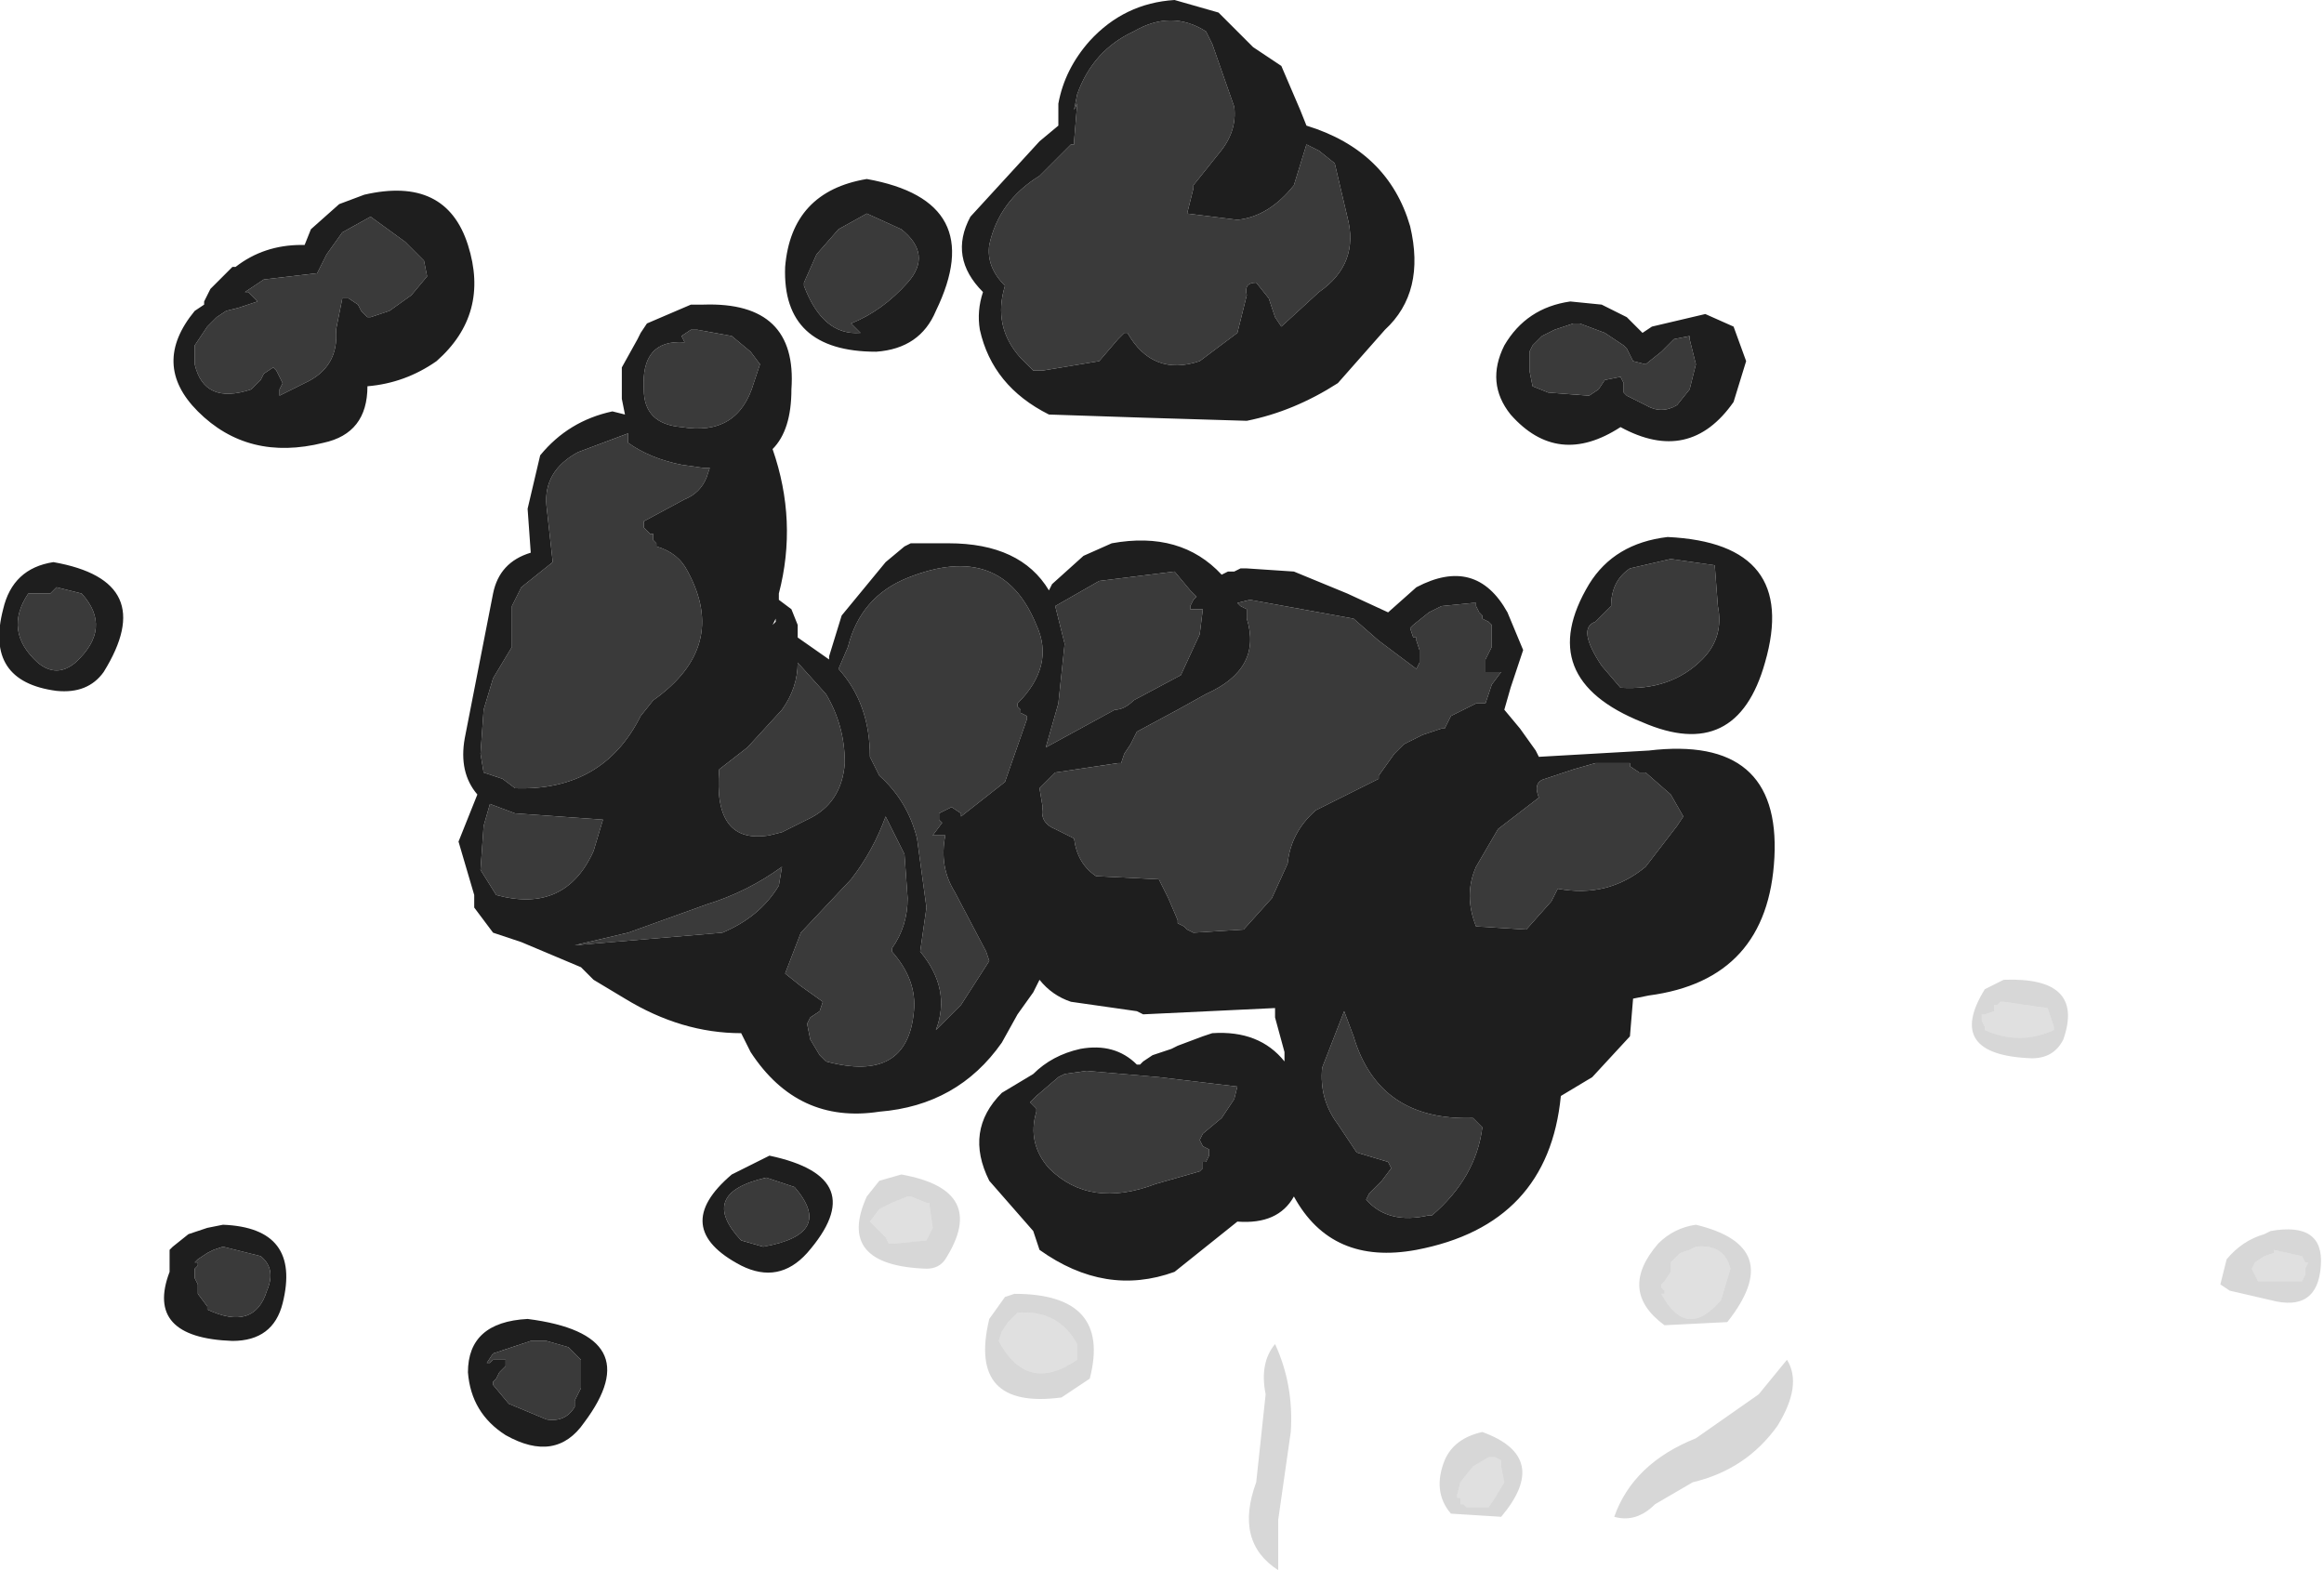 <?xml version="1.0" encoding="utf-8"?>
<svg version="1.1" id="Layer_1"
xmlns="http://www.w3.org/2000/svg"
xmlns:xlink="http://www.w3.org/1999/xlink"
width="37px" height="25px"
xml:space="preserve">
<g id="1083" transform="matrix(1, 0, 0, 1, 14.6, 31.5)">
<path style="fill:#3A3A3A;fill-opacity:1" d="M4.6,-31L4.7 -30.8L5.05 -29.8Q5.1 -29.4 4.8 -29.05L4.4 -28.55L4.4 -28.5L4.3 -28.1L5.1 -28Q5.6 -28.05 6 -28.55L6.2 -29.2L6.4 -29.1L6.65 -28.9L6.85 -28.05Q7.05 -27.3 6.4 -26.85L5.8 -26.3L5.7 -26.45L5.6 -26.75L5.4 -27Q5.2 -27 5.25 -26.8L5.1 -26.2L4.5 -25.75Q3.75 -25.5 3.35 -26.2L3.3 -26.2L3.2 -26.1L2.9 -25.75L2 -25.6L1.9 -25.6L1.85 -25.6L1.65 -25.8Q1.2 -26.3 1.4 -26.95Q1.1 -27.25 1.15 -27.6Q1.3 -28.3 1.95 -28.7L2.45 -29.2L2.5 -29.2L2.5 -29.25L2.55 -29.85L2.5 -29.75L2.55 -30Q2.8 -30.7 3.45 -31Q4.05 -31.35 4.6 -31M9.95,-26.15L10.15 -26.25L10.45 -26.35L10.55 -26.35L10.95 -26.2L11.25 -26L11.3 -25.95L11.35 -25.85L11.4 -25.75L11.6 -25.7L11.85 -25.9L12.05 -26.1L12.3 -26.15L12.3 -26.1L12.4 -25.7L12.3 -25.3L12.1 -25.05Q11.85 -24.9 11.6 -25.05L11.3 -25.2L11.25 -25.25L11.25 -25.4L11.2 -25.5L10.95 -25.45L10.85 -25.3L10.7 -25.2L10.05 -25.25L9.8 -25.35L9.75 -25.6L9.75 -25.8L9.75 -25.9L9.8 -26L9.95 -26.15M12.75,-21.85Q12.85 -21.35 12.5 -21Q12 -20.5 11.2 -20.55L10.9 -20.9Q10.5 -21.5 10.8 -21.6L11.05 -21.85Q11.05 -22.25 11.35 -22.45L12 -22.6L12.7 -22.5L12.75 -21.85M11.35,-19.35L11.35 -19.3L11.5 -19.2L11.6 -19.2L12 -18.85L12.2 -18.5L12.1 -18.35L11.6 -17.7Q11 -17.2 10.2 -17.35L10.1 -17.15L9.7 -16.7L8.9 -16.75Q8.7 -17.25 8.9 -17.7L9.25 -18.3L9.9 -18.8Q9.8 -19.05 10 -19.1L10.45 -19.25L10.8 -19.35L11.35 -19.35M8.9,-21.9L8.9 -21.85L8.95 -21.75L9 -21.7L9 -21.65L9.1 -21.6L9.15 -21.55L9.15 -21.5L9.15 -21.35L9.15 -21.2L9.05 -21L9.05 -20.95L9.05 -20.85L9.05 -20.8L9.3 -20.8L9.15 -20.6L9.05 -20.3L8.9 -20.3L8.5 -20.1L8.4 -19.9L8.35 -19.9L8.05 -19.8L7.75 -19.65L7.7 -19.6L7.6 -19.5L7.35 -19.15L7.35 -19.1L6.35 -18.6Q5.95 -18.25 5.9 -17.75L5.65 -17.2L5.2 -16.7L4.4 -16.65L4.3 -16.7L4.25 -16.75L4.15 -16.8L4.15 -16.85L4 -17.2L3.85 -17.5L2.85 -17.55Q2.55 -17.75 2.5 -18.15L2.2 -18.3Q1.95 -18.4 2 -18.65L1.95 -18.95L2.2 -19.2L3.2 -19.35L3.25 -19.35L3.3 -19.5L3.4 -19.65L3.5 -19.85L4.15 -20.2L4.6 -20.45Q5.5 -20.85 5.25 -21.65L5.25 -21.8L5.15 -21.85L5.1 -21.9L5.3 -21.95L6.95 -21.65L7.35 -21.3L7.95 -20.85L8 -20.95L8 -21.05L8 -21.15L7.95 -21.3L7.95 -21.35L7.9 -21.35L7.85 -21.5L7.9 -21.55L8.15 -21.75L8.35 -21.85L8.85 -21.9L8.9 -21.9M4.35,-22.1L4.45 -22L4.4 -21.95L4.35 -21.85L4.35 -21.8L4.4 -21.8L4.55 -21.8L4.5 -21.4L4.2 -20.75L3.45 -20.35Q3.3 -20.2 3.15 -20.2L2.05 -19.6L2.25 -20.3L2.35 -21.25L2.2 -21.85L2.9 -22.25L4.1 -22.4L4.35 -22.1M1.65,-20.15L1.75 -20.1L1.75 -20.05L1.4 -19.05L0.7 -18.5L0.7 -18.55L0.55 -18.65L0.45 -18.6L0.35 -18.55L0.35 -18.45L0.4 -18.4L0.25 -18.2L0.45 -18.2Q0.35 -17.7 0.6 -17.3L1.1 -16.35L1.15 -16.2L0.7 -15.5L0.3 -15.1Q0.55 -15.75 0.05 -16.35L0.15 -17.05L0 -18.15Q-0.15 -18.75 -0.6 -19.15L-0.75 -19.45Q-0.75 -20.3 -1.25 -20.85L-1.1 -21.2Q-0.9 -22 -0.15 -22.3Q1.35 -22.9 1.9 -21.55Q2.2 -20.9 1.6 -20.3L1.6 -20.25L1.65 -20.2L1.65 -20.15M2.35,-14.4L2.7 -14.45L3.85 -14.35L5.1 -14.2L5.05 -14L4.85 -13.7L4.55 -13.45L4.5 -13.35L4.55 -13.25L4.65 -13.2L4.65 -13.1L4.6 -13L4.55 -13L4.55 -12.9L4.5 -12.85L3.8 -12.65Q2.75 -12.25 2.1 -12.9Q1.75 -13.3 1.9 -13.8L1.9 -13.85L1.85 -13.9L1.8 -13.95L1.9 -14.05L2.25 -14.35L2.35 -14.4M6.8,-15.4L6.95 -15Q7.35 -13.65 8.85 -13.7L9 -13.55Q8.9 -12.75 8.2 -12.15L8.15 -12.15Q7.5 -12 7.15 -12.4L7.2 -12.5L7.4 -12.7L7.55 -12.9L7.5 -13L7 -13.15L6.7 -13.6Q6.4 -14 6.45 -14.5L6.8 -15.4M-10.8,-26.6L-10.5 -26.7L-10.55 -26.75L-10.65 -26.85L-10.7 -26.85L-10.4 -27.05L-9.55 -27.15L-9.4 -27.45L-9.15 -27.8L-8.7 -28.05L-8.15 -27.65L-7.85 -27.35L-7.8 -27.1L-8.05 -26.8L-8.4 -26.55L-8.7 -26.45L-8.75 -26.45L-8.85 -26.55L-8.9 -26.65L-9.05 -26.75L-9.15 -26.75L-9.25 -26.25Q-9.2 -25.65 -9.75 -25.4L-10.15 -25.2L-10.15 -25.3L-10.1 -25.4L-10.2 -25.6L-10.25 -25.65L-10.4 -25.55L-10.45 -25.45L-10.6 -25.3Q-11.35 -25.05 -11.5 -25.7L-11.5 -26L-11.3 -26.3L-11.15 -26.45L-11 -26.55L-10.8 -26.6M-0.25,-27.85Q0.25 -27.45 -0.15 -27Q-0.55 -26.55 -1.05 -26.35L-0.9 -26.2Q-1.5 -26.15 -1.8 -26.95L-1.8 -27L-1.6 -27.45L-1.25 -27.85L-0.8 -28.1L-0.25 -27.85M-3.5,-26.25L-2.95 -26.15L-2.65 -25.9L-2.5 -25.7L-2.6 -25.4Q-2.85 -24.55 -3.75 -24.7Q-4.35 -24.75 -4.35 -25.3Q-4.4 -26.1 -3.7 -26.05L-3.75 -26.15L-3.6 -26.25L-3.5 -26.25M-3.4,-24.05L-3.3 -24.05L-3.35 -23.9Q-3.45 -23.65 -3.7 -23.55L-4.35 -23.2L-4.35 -23.1L-4.25 -23L-4.2 -23L-4.2 -22.9L-4.15 -22.85L-4.15 -22.8Q-3.8 -22.7 -3.65 -22.4Q-3 -21.2 -4.2 -20.35L-4.4 -20.1Q-5 -18.9 -6.4 -18.95L-6.6 -19.1L-6.9 -19.2L-6.95 -19.5L-6.9 -20.2L-6.75 -20.7L-6.45 -21.2L-6.45 -21.45L-6.45 -21.85L-6.3 -22.15L-5.8 -22.55L-5.9 -23.45Q-5.95 -24 -5.4 -24.3L-4.6 -24.6L-4.6 -24.55L-4.6 -24.45Q-4.25 -24.2 -3.75 -24.1L-3.4 -24.05M-2.7,-19.6L-2.15 -20.2Q-1.9 -20.55 -1.9 -20.95L-1.45 -20.45Q-1.15 -19.95 -1.15 -19.35Q-1.2 -18.7 -1.75 -18.45L-2.15 -18.25L-2.35 -18.2Q-3.25 -18.05 -3.15 -19.25L-2.7 -19.6M-6.95,-17.65L-6.9 -18.35L-6.8 -18.7L-6.4 -18.55L-5 -18.45L-5.15 -17.95Q-5.6 -16.95 -6.7 -17.25L-6.95 -17.65M-0.15,-17.2Q-0.15 -16.75 -0.4 -16.4L-0.4 -16.35Q0 -15.9 -0.05 -15.4Q-0.15 -14.25 -1.45 -14.6L-1.55 -14.7L-1.7 -14.95L-1.75 -15.2L-1.7 -15.3L-1.55 -15.4L-1.5 -15.55L-1.85 -15.8L-2.1 -16L-1.85 -16.65L-1.05 -17.5Q-0.7 -17.95 -0.5 -18.5L-0.2 -17.9L-0.15 -17.2M-2.2,-17.4Q-2.5 -16.9 -3.1 -16.65L-5.45 -16.45L-4.6 -16.65L-3.35 -17.1Q-2.7 -17.3 -2.15 -17.7L-2.2 -17.4M-1.95,-12.6Q-1.3 -11.85 -2.45 -11.65L-2.8 -11.75Q-3.5 -12.5 -2.4 -12.75L-1.95 -12.6M-13.7,-22.15L-13.3 -22.05Q-12.8 -21.5 -13.4 -20.95Q-13.7 -20.7 -14 -20.95Q-14.55 -21.45 -14.15 -22.05L-14.05 -22.05L-13.9 -22.05L-13.8 -22.05L-13.7 -22.15M-10.45,-11.5Q-10.2 -11.3 -10.35 -10.95Q-10.55 -10.3 -11.3 -10.65L-11.3 -10.7L-11.45 -10.9L-11.45 -11.05L-11.5 -11.15L-11.5 -11.2L-11.5 -11.3L-11.45 -11.35L-11.45 -11.4L-11.5 -11.4L-11.45 -11.45L-11.3 -11.55L-11.2 -11.6L-11.05 -11.65L-10.45 -11.5M-6.55,-9.85L-6.65 -9.85L-6.75 -9.85L-6.8 -9.8L-6.85 -9.8L-6.75 -9.95L-6.45 -10.05L-6.15 -10.15L-5.9 -10.15L-5.55 -10.05L-5.4 -9.9L-5.35 -9.85L-5.35 -9.65L-5.35 -9.4L-5.45 -9.2L-5.45 -9.1Q-5.6 -8.85 -5.9 -8.9L-6.5 -9.15L-6.75 -9.45L-6.75 -9.5L-6.7 -9.55L-6.65 -9.65L-6.6 -9.7L-6.55 -9.75L-6.55 -9.85" />
<path style="fill:#3A3A3A;fill-opacity:0.2" d="M17.3,-15.9Q18.6 -15.95 18.25 -14.95Q18.1 -14.65 17.75 -14.65Q16.35 -14.7 17 -15.75L17.3 -15.9M17.15,-15.5L17.15 -15.4L17 -15.35L16.95 -15.35L16.95 -15.25L17 -15.15L17 -15.1Q17.55 -14.85 18.1 -15.1L18.1 -15.15L18 -15.45L17.3 -15.55L17.25 -15.55L17.2 -15.5L17.15 -15.5M5.7,-10.1Q6 -9.45 5.95 -8.7L5.75 -7.3L5.75 -6.5Q5.05 -6.95 5.4 -7.9L5.55 -9.3Q5.45 -9.8 5.7 -10.1M9.1,-8.3L8.85 -8.15L8.65 -7.9L8.6 -7.7L8.6 -7.65L8.65 -7.65L8.65 -7.55L8.7 -7.55L8.75 -7.5L9.1 -7.5L9.2 -7.65L9.35 -7.9L9.3 -8.15L9.3 -8.25L9.2 -8.3L9.1 -8.3M9,-8.7Q10.1 -8.3 9.3 -7.35L8.5 -7.4Q8.2 -7.75 8.4 -8.25Q8.55 -8.6 9 -8.7M2.55,-10.1Q2.25 -10.65 1.6 -10.6L1.45 -10.45L1.35 -10.3L1.3 -10.15Q1.75 -9.3 2.55 -9.85L2.55 -10.1M1.55,-10.9Q3.1 -10.9 2.75 -9.55L2.3 -9.25Q0.8 -9.05 1.15 -10.5L1.4 -10.85L1.55 -10.9M0.15,-11.3Q-1.3 -11.35 -0.8 -12.45L-0.6 -12.7L-0.25 -12.8Q1.15 -12.55 0.45 -11.45Q0.35 -11.3 0.15 -11.3M0.15,-12.35L-0.1 -12.45L-0.15 -12.45L-0.4 -12.35L-0.6 -12.25L-0.75 -12.05L-0.65 -11.95L-0.5 -11.8L-0.45 -11.7L-0.35 -11.7L0.15 -11.75L0.25 -11.95L0.2 -12.3L0.2 -12.35L0.15 -12.35M12.95,-11.3Q12.85 -11.7 12.4 -11.65L12.3 -11.6L12.15 -11.55L12.05 -11.45L12 -11.4L12 -11.3L12 -11.25L11.9 -11.1L11.85 -11.05L11.85 -11L11.9 -10.95L11.9 -10.9L11.85 -10.9Q12.25 -10.15 12.8 -10.8L12.95 -11.3M13.85,-9.85Q14.1 -9.45 13.7 -8.8Q13.2 -8.1 12.35 -7.9L11.75 -7.55Q11.45 -7.25 11.1 -7.35Q11.4 -8.2 12.4 -8.6L13.4 -9.3L13.85 -9.85M12.4,-12Q13.85 -11.65 12.9 -10.45L11.9 -10.4Q11.15 -10.95 11.8 -11.7Q12.05 -11.95 12.4 -12M22.1,-11.2L22.1 -11.3L22.15 -11.4L22.1 -11.4L22.05 -11.5L21.6 -11.6L21.6 -11.55L21.45 -11.5L21.3 -11.4L21.25 -11.3L21.35 -11.1L22 -11.1L22.05 -11.1L22.1 -11.2M22.35,-11.35Q22.3 -10.6 21.55 -10.8L20.9 -10.95L20.75 -11.05L20.85 -11.45Q21.1 -11.75 21.45 -11.85L21.55 -11.9Q22.4 -12.05 22.35 -11.35" />
<path style="fill:#666666;fill-opacity:0.2" d="M17.2,-15.5L17.25 -15.55L17.3 -15.55L18 -15.45L18.1 -15.15L18.1 -15.1Q17.55 -14.85 17 -15.1L17 -15.15L16.95 -15.25L16.95 -15.35L17 -15.35L17.15 -15.4L17.15 -15.5L17.2 -15.5M9.2,-8.3L9.3 -8.25L9.3 -8.15L9.35 -7.9L9.2 -7.65L9.1 -7.5L8.75 -7.5L8.7 -7.55L8.65 -7.55L8.65 -7.65L8.6 -7.65L8.6 -7.7L8.65 -7.9L8.85 -8.15L9.1 -8.3L9.2 -8.3M2.55,-9.85Q1.75 -9.3 1.3 -10.15L1.35 -10.3L1.45 -10.45L1.6 -10.6Q2.25 -10.65 2.55 -10.1L2.55 -9.85M0.2,-12.35L0.2 -12.3L0.25 -11.95L0.15 -11.75L-0.35 -11.7L-0.45 -11.7L-0.5 -11.8L-0.65 -11.95L-0.75 -12.05L-0.6 -12.25L-0.4 -12.35L-0.15 -12.45L-0.1 -12.45L0.15 -12.35L0.2 -12.35M12.8,-10.8Q12.25 -10.15 11.85 -10.9L11.9 -10.9L11.9 -10.95L11.85 -11L11.85 -11.05L11.9 -11.1L12 -11.25L12 -11.3L12 -11.4L12.05 -11.45L12.15 -11.55L12.3 -11.6L12.4 -11.65Q12.85 -11.7 12.95 -11.3L12.8 -10.8M22.05,-11.1L22 -11.1L21.35 -11.1L21.25 -11.3L21.3 -11.4L21.45 -11.5L21.6 -11.55L21.6 -11.6L22.05 -11.5L22.1 -11.4L22.15 -11.4L22.1 -11.3L22.1 -11.2L22.05 -11.1" />
<path style="fill:#1E1E1E;fill-opacity:1" d="M4.8,-31.3L5.35 -30.75L5.8 -30.45L6.1 -29.75L6.2 -29.5Q7.5 -29.1 7.85 -27.9Q8.1 -26.85 7.45 -26.25L6.7 -25.4Q6 -24.95 5.25 -24.8L3.6 -24.85L2.1 -24.9Q1.2 -25.35 1 -26.25Q0.95 -26.55 1.05 -26.85Q0.5 -27.4 0.85 -28.05L1.95 -29.25L2.25 -29.5L2.25 -29.85Q2.35 -30.4 2.75 -30.85Q3.3 -31.45 4.1 -31.5L4.8 -31.3M3.45,-31Q2.8 -30.7 2.55 -30L2.5 -29.75L2.55 -29.85L2.5 -29.25L2.5 -29.2L2.45 -29.2L1.95 -28.7Q1.3 -28.3 1.15 -27.6Q1.1 -27.25 1.4 -26.95Q1.2 -26.3 1.65 -25.8L1.85 -25.6L1.9 -25.6L2 -25.6L2.9 -25.75L3.2 -26.1L3.3 -26.2L3.35 -26.2Q3.75 -25.5 4.5 -25.75L5.1 -26.2L5.25 -26.8Q5.2 -27 5.4 -27L5.6 -26.75L5.7 -26.45L5.8 -26.3L6.4 -26.85Q7.05 -27.3 6.85 -28.05L6.65 -28.9L6.4 -29.1L6.2 -29.2L6 -28.55Q5.6 -28.05 5.1 -28L4.3 -28.1L4.4 -28.5L4.4 -28.55L4.8 -29.05Q5.1 -29.4 5.05 -29.8L4.7 -30.8L4.6 -31Q4.05 -31.35 3.45 -31M9.8,-26L9.75 -25.9L9.75 -25.8L9.75 -25.6L9.8 -25.35L10.05 -25.25L10.7 -25.2L10.85 -25.3L10.95 -25.45L11.2 -25.5L11.25 -25.4L11.25 -25.25L11.3 -25.2L11.6 -25.05Q11.85 -24.9 12.1 -25.05L12.3 -25.3L12.4 -25.7L12.3 -26.1L12.3 -26.15L12.05 -26.1L11.85 -25.9L11.6 -25.7L11.4 -25.75L11.35 -25.85L11.3 -25.95L11.25 -26L10.95 -26.2L10.55 -26.35L10.45 -26.35L10.15 -26.25L9.95 -26.15L9.8 -26M9.35,-26Q9.7 -26.6 10.4 -26.7L10.9 -26.65L11.3 -26.45L11.55 -26.2L11.7 -26.3L12.55 -26.5L13 -26.3L13.2 -25.75L13 -25.1Q12.3 -24.1 11.2 -24.7Q10.2 -24.05 9.45 -24.9Q9.05 -25.4 9.35 -26M12.7,-22.5L12 -22.6L11.35 -22.45Q11.05 -22.25 11.05 -21.85L10.8 -21.6Q10.5 -21.5 10.9 -20.9L11.2 -20.55Q12 -20.5 12.5 -21Q12.85 -21.35 12.75 -21.85L12.7 -22.5M11.95,-22.95Q14.05 -22.85 13.5 -20.95Q13.05 -19.35 11.55 -20Q9.8 -20.7 10.7 -22.2Q11.1 -22.85 11.95 -22.95M10.8,-19.35L10.45 -19.25L10 -19.1Q9.8 -19.05 9.9 -18.8L9.25 -18.3L8.9 -17.7Q8.7 -17.25 8.9 -16.75L9.7 -16.7L10.1 -17.15L10.2 -17.35Q11 -17.2 11.6 -17.7L12.1 -18.35L12.2 -18.5L12 -18.85L11.6 -19.2L11.5 -19.2L11.35 -19.3L11.35 -19.35L10.8 -19.35M11.65,-15.65L11.4 -15.6L11.35 -15L10.75 -14.35L10.25 -14.05Q10.05 -12 7.95 -11.6Q6.6 -11.35 6 -12.45Q5.75 -12 5.1 -12.05L4.1 -11.25Q3 -10.85 1.95 -11.6L1.85 -11.9L1.15 -12.7Q0.75 -13.5 1.35 -14.1L1.85 -14.4Q2.15 -14.7 2.6 -14.8Q3.15 -14.9 3.5 -14.55L3.55 -14.55L3.6 -14.6L3.75 -14.7L4.05 -14.8L4.15 -14.85L4.55 -15L4.7 -15.05Q5.45 -15.1 5.85 -14.6L5.85 -14.75L5.7 -15.3L5.7 -15.45L3.6 -15.35L3.5 -15.4L2.45 -15.55Q2.15 -15.65 1.95 -15.9L1.85 -15.7L1.6 -15.35L1.35 -14.9Q0.65 -13.9 -0.6 -13.8Q-1.9 -13.6 -2.65 -14.75L-2.8 -15.05Q-3.75 -15.05 -4.65 -15.6L-5.15 -15.9L-5.35 -16.1L-6.3 -16.5L-6.75 -16.65L-7.05 -17.05L-7.05 -17.25L-7.3 -18.1L-7 -18.85Q-7.3 -19.2 -7.2 -19.75L-6.75 -22.05Q-6.65 -22.55 -6.15 -22.7L-6.2 -23.4L-6 -24.25Q-5.55 -24.8 -4.85 -24.95L-4.65 -24.9L-4.7 -25.15L-4.7 -25.65L-4.45 -26.1L-4.4 -26.2L-4.3 -26.35L-3.6 -26.65L-3.4 -26.65Q-1.9 -26.7 -2 -25.3Q-2 -24.65 -2.3 -24.35Q-1.9 -23.2 -2.2 -22.05L-2.2 -21.95L-2 -21.8L-1.9 -21.55L-1.9 -21.35L-1.4 -21L-1.4 -21.05L-1.2 -21.7L-0.5 -22.55L-0.2 -22.8L-0.1 -22.85L0.5 -22.85Q1.65 -22.85 2.1 -22.1L2.15 -22.2L2.65 -22.65L3.1 -22.85Q4.2 -23.05 4.85 -22.35L4.95 -22.4L5.05 -22.4L5.15 -22.45L5.25 -22.45L6 -22.4L6.85 -22.05L7.5 -21.75L7.95 -22.15Q8.9 -22.65 9.4 -21.75L9.65 -21.15L9.45 -20.55L9.35 -20.2L9.6 -19.9L9.85 -19.55L9.9 -19.45L11.65 -19.55Q13.75 -19.8 13.65 -17.85Q13.55 -15.9 11.65 -15.65M8.85,-21.9L8.35 -21.85L8.15 -21.75L7.9 -21.55L7.85 -21.5L7.9 -21.35L7.95 -21.35L7.95 -21.3L8 -21.15L8 -21.05L8 -20.95L7.95 -20.85L7.35 -21.3L6.95 -21.65L5.3 -21.95L5.1 -21.9L5.15 -21.85L5.25 -21.8L5.25 -21.65Q5.5 -20.85 4.6 -20.45L4.15 -20.2L3.5 -19.85L3.4 -19.65L3.3 -19.5L3.25 -19.35L3.2 -19.35L2.2 -19.2L1.95 -18.95L2 -18.65Q1.95 -18.4 2.2 -18.3L2.5 -18.15Q2.55 -17.75 2.85 -17.55L3.85 -17.5L4 -17.2L4.15 -16.85L4.15 -16.8L4.25 -16.75L4.3 -16.7L4.4 -16.65L5.2 -16.7L5.65 -17.2L5.9 -17.75Q5.95 -18.25 6.35 -18.6L7.35 -19.1L7.35 -19.15L7.6 -19.5L7.7 -19.6L7.75 -19.65L8.05 -19.8L8.35 -19.9L8.4 -19.9L8.5 -20.1L8.9 -20.3L9.05 -20.3L9.15 -20.6L9.3 -20.8L9.05 -20.8L9.05 -20.85L9.05 -20.95L9.05 -21L9.15 -21.2L9.15 -21.35L9.15 -21.5L9.15 -21.55L9.1 -21.6L9 -21.65L9 -21.7L8.95 -21.75L8.9 -21.85L8.9 -21.9L8.85 -21.9M4.1,-22.4L2.9 -22.25L2.2 -21.85L2.35 -21.25L2.25 -20.3L2.05 -19.6L3.15 -20.2Q3.3 -20.2 3.45 -20.35L4.2 -20.75L4.5 -21.4L4.55 -21.8L4.4 -21.8L4.35 -21.8L4.35 -21.85L4.4 -21.95L4.45 -22L4.35 -22.1L4.1 -22.4M1.65,-20.2L1.6 -20.25L1.6 -20.3Q2.2 -20.9 1.9 -21.55Q1.35 -22.9 -0.15 -22.3Q-0.9 -22 -1.1 -21.2L-1.25 -20.85Q-0.75 -20.3 -0.75 -19.45L-0.6 -19.15Q-0.15 -18.75 0 -18.15L0.15 -17.05L0.05 -16.35Q0.55 -15.75 0.3 -15.1L0.7 -15.5L1.15 -16.2L1.1 -16.35L0.6 -17.3Q0.35 -17.7 0.45 -18.2L0.25 -18.2L0.4 -18.4L0.35 -18.45L0.35 -18.55L0.45 -18.6L0.55 -18.65L0.7 -18.55L0.7 -18.5L1.4 -19.05L1.75 -20.05L1.75 -20.1L1.65 -20.15L1.65 -20.2M2.25,-14.35L1.9 -14.05L1.8 -13.95L1.85 -13.9L1.9 -13.85L1.9 -13.8Q1.75 -13.3 2.1 -12.9Q2.75 -12.25 3.8 -12.65L4.5 -12.85L4.55 -12.9L4.55 -13L4.6 -13L4.65 -13.1L4.65 -13.2L4.55 -13.25L4.5 -13.35L4.55 -13.45L4.85 -13.7L5.05 -14L5.1 -14.2L3.85 -14.35L2.7 -14.45L2.35 -14.4L2.25 -14.35M6.45,-14.5Q6.4 -14 6.7 -13.6L7 -13.15L7.5 -13L7.55 -12.9L7.4 -12.7L7.2 -12.5L7.15 -12.4Q7.5 -12 8.15 -12.15L8.2 -12.15Q8.9 -12.75 9 -13.55L8.85 -13.7Q7.35 -13.65 6.95 -15L6.8 -15.4L6.45 -14.5M-10.9,-27.25L-10.85 -27.25Q-10.4 -27.6 -9.8 -27.6L-9.75 -27.6L-9.65 -27.85L-9.2 -28.25L-8.8 -28.4Q-7.5 -28.7 -7.15 -27.6Q-6.8 -26.5 -7.65 -25.75Q-8.15 -25.4 -8.75 -25.35Q-8.75 -24.6 -9.45 -24.45Q-10.65 -24.15 -11.45 -24.95Q-12.2 -25.7 -11.5 -26.55L-11.35 -26.65L-11.35 -26.7L-11.25 -26.9L-10.95 -27.2L-10.9 -27.25M-11,-26.55L-11.15 -26.45L-11.3 -26.3L-11.5 -26L-11.5 -25.7Q-11.35 -25.05 -10.6 -25.3L-10.45 -25.45L-10.4 -25.55L-10.25 -25.65L-10.2 -25.6L-10.1 -25.4L-10.15 -25.3L-10.15 -25.2L-9.75 -25.4Q-9.2 -25.65 -9.25 -26.25L-9.15 -26.75L-9.05 -26.75L-8.9 -26.65L-8.85 -26.55L-8.75 -26.45L-8.7 -26.45L-8.4 -26.55L-8.05 -26.8L-7.8 -27.1L-7.85 -27.35L-8.15 -27.65L-8.7 -28.05L-9.15 -27.8L-9.4 -27.45L-9.55 -27.15L-10.4 -27.05L-10.7 -26.85L-10.65 -26.85L-10.55 -26.75L-10.5 -26.7L-10.8 -26.6L-11 -26.55M-0.8,-28.1L-1.25 -27.85L-1.6 -27.45L-1.8 -27L-1.8 -26.95Q-1.5 -26.15 -0.9 -26.2L-1.05 -26.35Q-0.55 -26.55 -0.15 -27Q0.25 -27.45 -0.25 -27.85L-0.8 -28.1M-3.6,-26.25L-3.75 -26.15L-3.7 -26.05Q-4.4 -26.1 -4.35 -25.3Q-4.35 -24.75 -3.75 -24.7Q-2.85 -24.55 -2.6 -25.4L-2.5 -25.7L-2.65 -25.9L-2.95 -26.15L-3.5 -26.25L-3.6 -26.25M-2.1,-27.25Q-2 -28.45 -0.8 -28.65Q1.15 -28.3 0.3 -26.55Q0.05 -25.95 -0.65 -25.9Q-2.15 -25.9 -2.1 -27.25M-3.75,-24.1Q-4.25 -24.2 -4.6 -24.45L-4.6 -24.55L-4.6 -24.6L-5.4 -24.3Q-5.95 -24 -5.9 -23.45L-5.8 -22.55L-6.3 -22.15L-6.45 -21.85L-6.45 -21.45L-6.45 -21.2L-6.75 -20.7L-6.9 -20.2L-6.95 -19.5L-6.9 -19.2L-6.6 -19.1L-6.4 -18.95Q-5 -18.9 -4.4 -20.1L-4.2 -20.35Q-3 -21.2 -3.65 -22.4Q-3.8 -22.7 -4.15 -22.8L-4.15 -22.85L-4.2 -22.9L-4.2 -23L-4.25 -23L-4.35 -23.1L-4.35 -23.2L-3.7 -23.55Q-3.45 -23.65 -3.35 -23.9L-3.3 -24.05L-3.4 -24.05L-3.75 -24.1M-3.15,-19.25Q-3.25 -18.05 -2.35 -18.2L-2.15 -18.25L-1.75 -18.45Q-1.2 -18.7 -1.15 -19.35Q-1.15 -19.95 -1.45 -20.45L-1.9 -20.95Q-1.9 -20.55 -2.15 -20.2L-2.7 -19.6L-3.15 -19.25M-2.25,-21.65L-2.3 -21.55L-2.25 -21.6L-2.25 -21.65M-6.7,-17.25Q-5.6 -16.95 -5.15 -17.95L-5 -18.45L-6.4 -18.55L-6.8 -18.7L-6.9 -18.35L-6.95 -17.65L-6.7 -17.25M-0.2,-17.9L-0.5 -18.5Q-0.7 -17.95 -1.05 -17.5L-1.85 -16.65L-2.1 -16L-1.85 -15.8L-1.5 -15.55L-1.55 -15.4L-1.7 -15.3L-1.75 -15.2L-1.7 -14.95L-1.55 -14.7L-1.45 -14.6Q-0.15 -14.25 -0.05 -15.4Q0 -15.9 -0.4 -16.35L-0.4 -16.4Q-0.15 -16.75 -0.15 -17.2L-0.2 -17.9M-2.15,-17.7Q-2.7 -17.3 -3.35 -17.1L-4.6 -16.65L-5.45 -16.45L-3.1 -16.65Q-2.5 -16.9 -2.2 -17.4L-2.15 -17.7M-2.4,-12.75Q-3.5 -12.5 -2.8 -11.75L-2.45 -11.65Q-1.3 -11.85 -1.95 -12.6L-2.4 -12.75M-2.35,-13.1Q-0.7 -12.75 -1.75 -11.55Q-2.2 -11.05 -2.8 -11.35Q-3.95 -11.95 -2.95 -12.8L-2.35 -13.1M-13.8,-22.05L-13.9 -22.05L-14.05 -22.05L-14.15 -22.05Q-14.55 -21.45 -14 -20.95Q-13.7 -20.7 -13.4 -20.95Q-12.8 -21.5 -13.3 -22.05L-13.7 -22.15L-13.8 -22.05M-13.75,-22.55Q-12.05 -22.25 -12.95 -20.8Q-13.2 -20.45 -13.7 -20.5Q-14.85 -20.65 -14.55 -21.8Q-14.4 -22.45 -13.75 -22.55M-11.05,-12Q-9.8 -11.95 -10.1 -10.75Q-10.25 -10.15 -10.9 -10.15Q-12.3 -10.2 -11.9 -11.25L-11.9 -11.6L-11.85 -11.65L-11.6 -11.85L-11.3 -11.95L-11.05 -12M-11.05,-11.65L-11.2 -11.6L-11.3 -11.55L-11.45 -11.45L-11.5 -11.4L-11.45 -11.4L-11.45 -11.35L-11.5 -11.3L-11.5 -11.2L-11.5 -11.15L-11.45 -11.05L-11.45 -10.9L-11.3 -10.7L-11.3 -10.65Q-10.55 -10.3 -10.35 -10.95Q-10.2 -11.3 -10.45 -11.5L-11.05 -11.65M-6.55,-9.75L-6.6 -9.7L-6.65 -9.65L-6.7 -9.55L-6.75 -9.5L-6.75 -9.45L-6.5 -9.15L-5.9 -8.9Q-5.6 -8.85 -5.45 -9.1L-5.45 -9.2L-5.35 -9.4L-5.35 -9.65L-5.35 -9.85L-5.4 -9.9L-5.55 -10.05L-5.9 -10.15L-6.15 -10.15L-6.45 -10.05L-6.75 -9.95L-6.85 -9.8L-6.8 -9.8L-6.75 -9.85L-6.65 -9.85L-6.55 -9.85L-6.55 -9.75M-6.2,-10.5Q-4.25 -10.25 -5.3 -8.85Q-5.75 -8.2 -6.55 -8.65Q-7.1 -9 -7.15 -9.65Q-7.15 -10.45 -6.2 -10.5" />
</g>
</svg>
